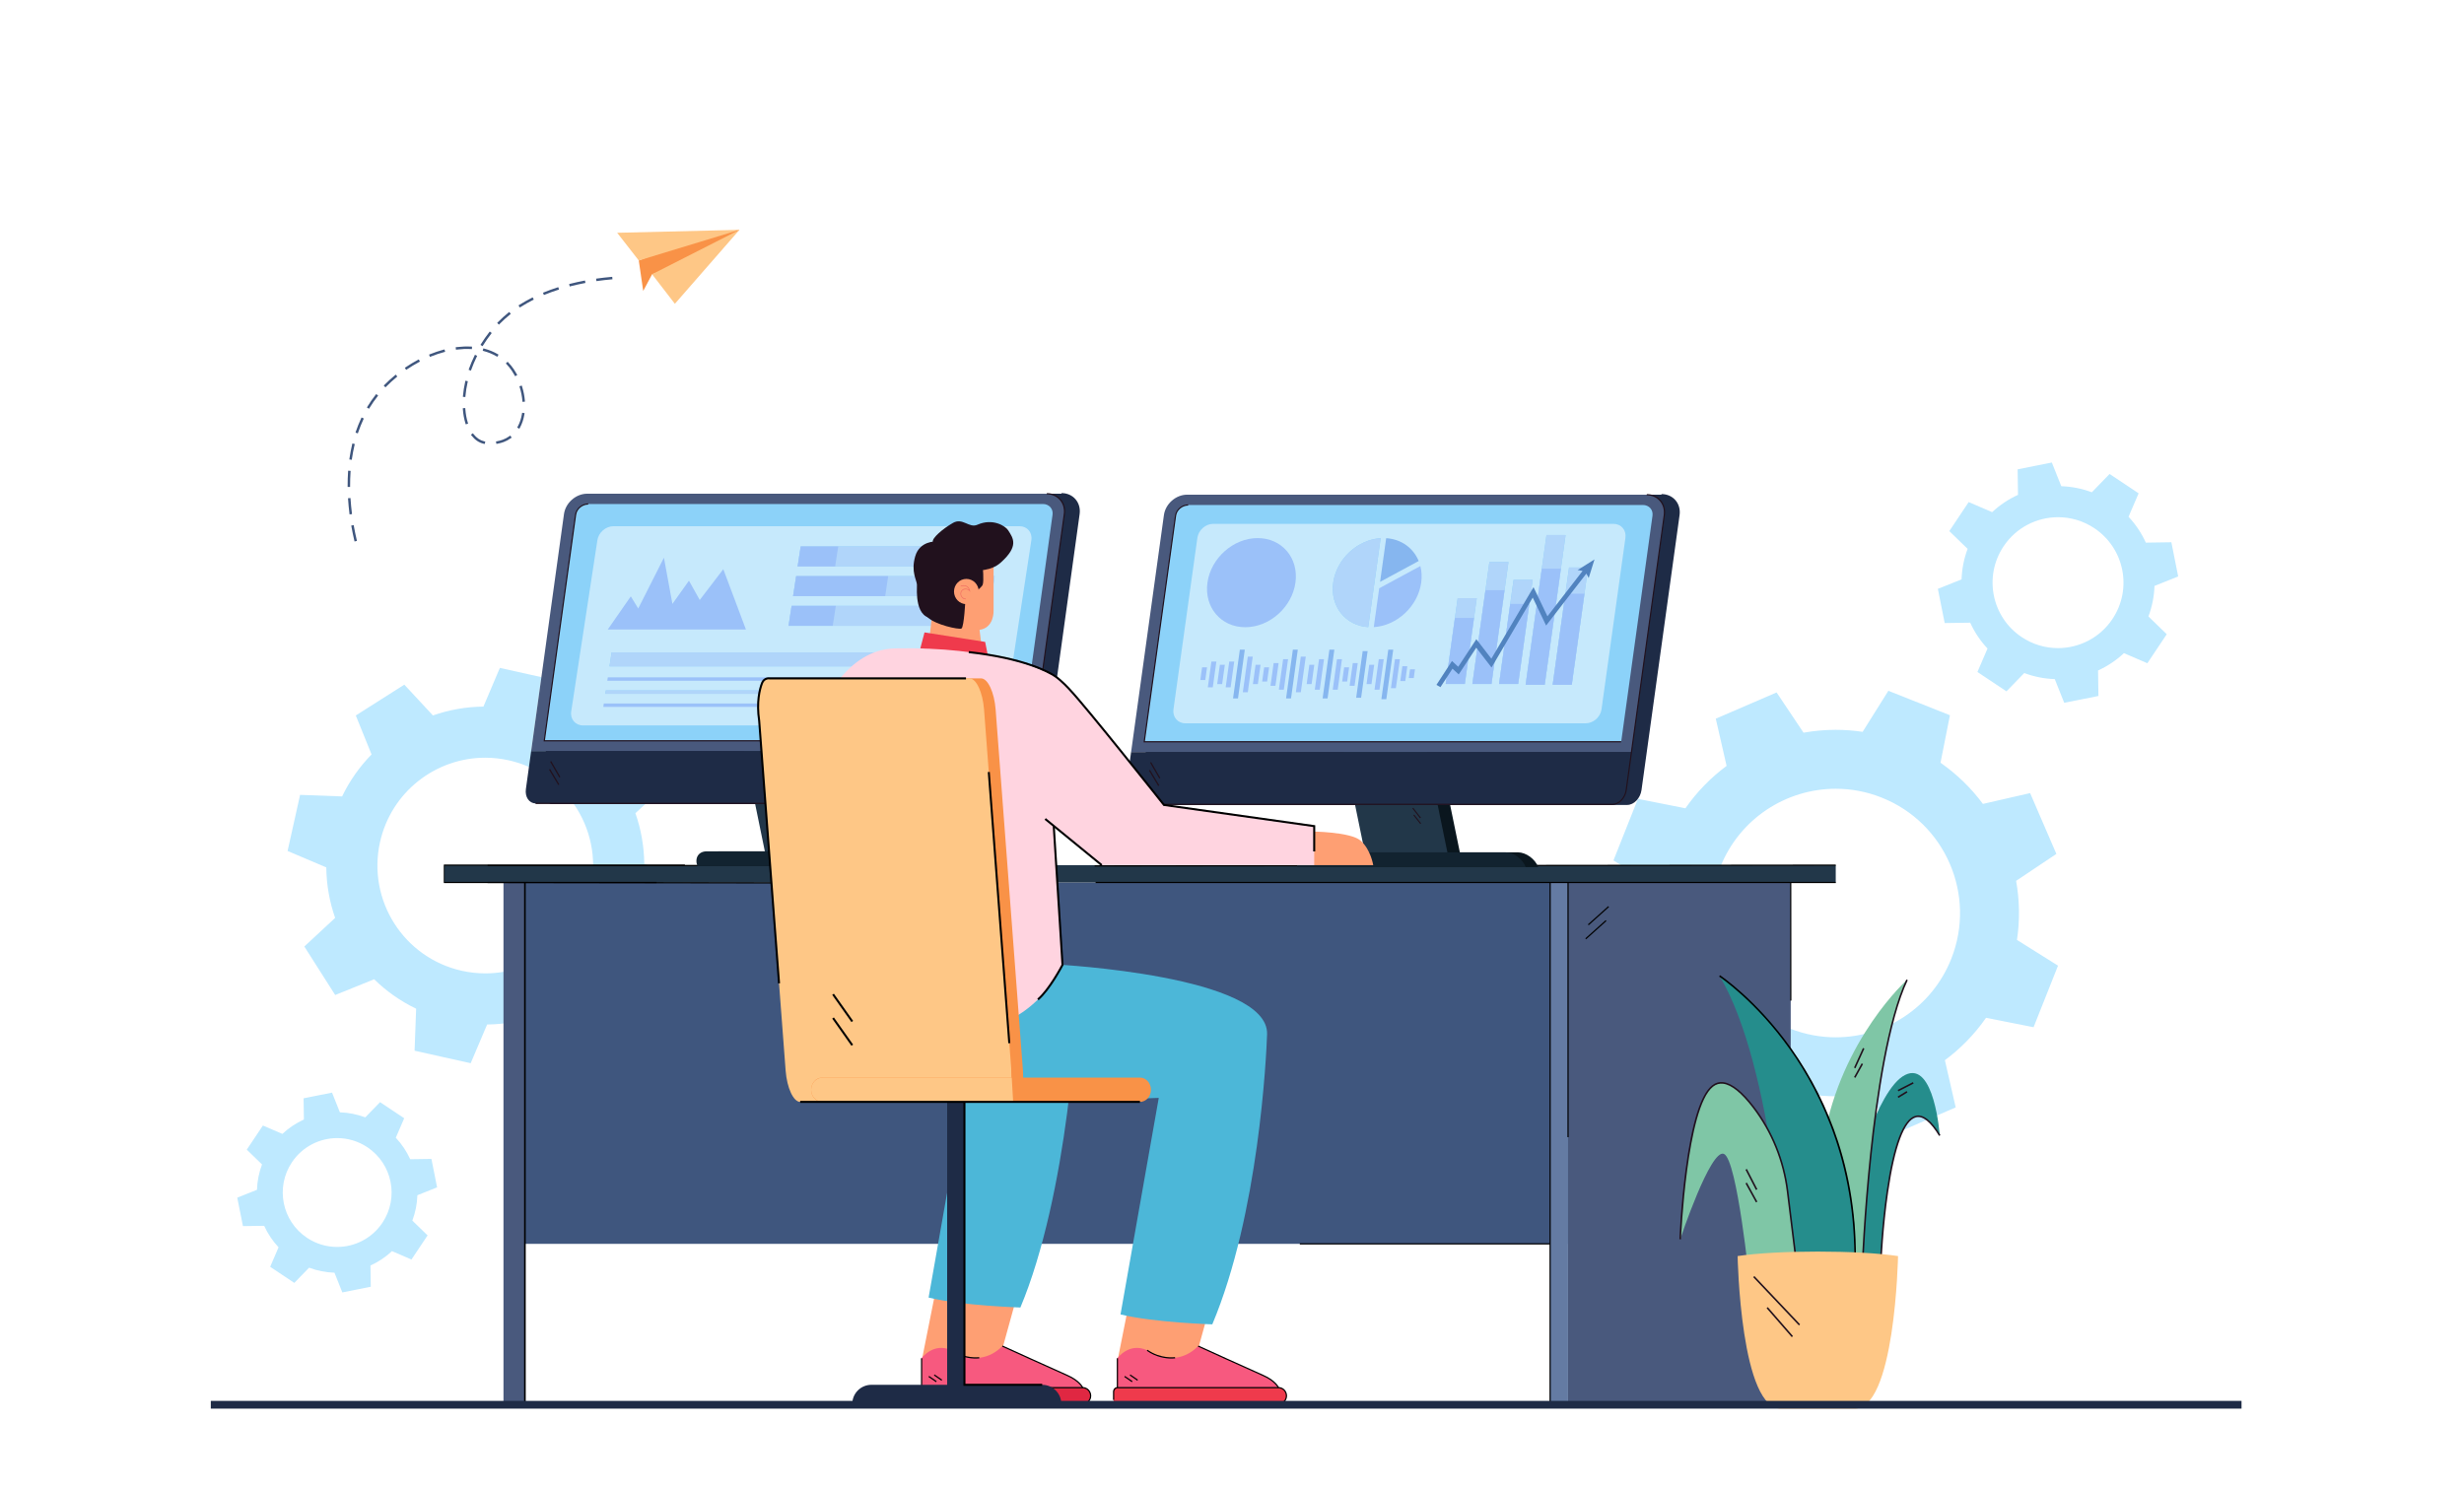 <?xml version="1.0" encoding="UTF-8" standalone="no"?>
<!-- Created with Inkscape (http://www.inkscape.org/) -->

<svg
   version="1.1"
   id="svg2"
   width="4412.227"
   height="2666.667"
   viewBox="0 0 4412.227 2666.667"
   sodipodi:docname="Flat vector illustration of stock trader working on computer.eps"
   xmlns:inkscape="http://www.inkscape.org/namespaces/inkscape"
   xmlns:sodipodi="http://sodipodi.sourceforge.net/DTD/sodipodi-0.dtd"
   xmlns="http://www.w3.org/2000/svg"
   xmlns:svg="http://www.w3.org/2000/svg">
  <defs
     id="defs6" />
  <sodipodi:namedview
     id="namedview4"
     bordercolor="#000000"
     borderopacity="0.25"
     inkscape:showpageshadow="2"
     inkscape:pageopacity="0.0"
     inkscape:pagecheckerboard="0"
     inkscape:deskcolor="#d1d1d1" />
  <g
     id="g8"
     inkscape:groupmode="layer"
     inkscape:label="ink_ext_XXXXXX"
     transform="matrix(1.333,0,0,-1.333,0,2666.667)">
    <g
       id="g10"
       transform="scale(0.1)">
      <path
         d="M 0,0 H 33091.7 V 20000 H 0 Z"
         style="fill:transparent;fill-opacity:1;fill-rule:nonzero;stroke:none"
         id="path12" />
      <path
         d="m 23953.3,4751.7 -413.5,164.2 -413.6,164.3 126.7,638.3 c -222,154.5 -413.4,341.9 -569.7,553.1 l -634.3,-145.4 -176.3,408.5 -176.3,408.6 540.9,361.8 c -46.4,258.6 -51.5,526.4 -11.6,793.8 l -551.3,345.8 164.2,413.5 164.2,413.6 638.4,-126.6 c 154.4,221.9 341.8,413.3 553,569.6 l -145.4,634.3 408.6,176.3 408.5,176.3 361.8,-540.9 c 141.8,25.5 286.3,38.5 432,38.5 120.1,0 241,-8.9 361.8,-26.9 l 345.8,551.4 413.6,-164.2 413.5,-164.3 -126.6,-638.4 c 221.9,-154.4 413.3,-341.8 569.6,-553 l 634.3,145.4 176.3,-408.6 176.3,-408.5 -540.9,-361.8 c 46.4,-258.6 51.5,-526.4 11.6,-793.8 l 551.4,-345.8 -164.2,-413.5 -164.2,-413.6 -638.4,126.6 c -154.5,-221.9 -341.9,-413.3 -553,-569.6 l 145.3,-634.3 -408.5,-176.3 -408.6,-176.3 -361.8,540.9 c -141.7,-25.5 -286.3,-38.5 -432,-38.5 -120.1,0 -241,8.9 -361.8,26.9 l -345.8,-551.4 m 707.5,4655.8 c -664.1,0 -1292,-399 -1552,-1053.7 -340.2,-856.8 78.6,-1827.3 935.4,-2167.5 202.1,-80.3 410.6,-118.3 615.6,-118.3 664,0 1291.9,399 1551.9,1053.7 340.3,856.8 -78.5,1827.3 -935.4,2167.5 -202.1,80.3 -410.5,118.3 -615.5,118.3"
         style="fill:#bee9ff;fill-opacity:1;fill-rule:nonzero;stroke:none"
         id="path16" />
      <path
         d="m 27729.5,10562.5 -126.9,318.4 c -138.3,4.5 -276.9,31.4 -410.2,81.4 l -238.8,-246 -195,130.1 -195,130.1 135.5,314.9 c -97.3,104 -175.3,221.6 -232.6,347.5 l -342.7,-5 -45.9,229.8 -45.9,229.9 318.5,126.8 c 4.5,138.4 31.3,276.9 81.3,410.3 l -246,238.7 130.1,195 130.1,195 314.9,-135.5 c 104,97.3 221.6,175.3 347.6,232.6 l -5.1,342.7 229.9,45.9 229.8,45.9 126.9,-318.4 c 138.3,-4.6 276.8,-31.4 410.2,-81.4 l 238.8,246 195,-130.1 194.9,-130.1 -135.5,-314.9 c 97.4,-104 175.4,-221.6 232.6,-347.6 l 342.8,5.1 45.9,-229.8 45.8,-229.9 -318.4,-126.9 c -4.5,-138.3 -31.4,-276.8 -81.4,-410.2 l 246,-238.8 -130.1,-194.9 -130.1,-195 -314.9,135.5 c -103.9,-97.4 -221.5,-175.3 -347.5,-232.6 l 5.1,-342.8 -229.9,-45.8 -229.8,-45.9 m -82.4,2493.6 c -284,0 -562.8,-137.3 -732.3,-391.3 -269.5,-404 -160.5,-950 243.4,-1219.5 150,-100.1 319.6,-148 487.3,-148 284,0 562.8,137.4 732.2,391.4 269.6,404 160.6,949.9 -243.4,1219.5 -149.9,100.1 -319.5,147.9 -487.2,147.9"
         style="fill:#bee9ff;fill-opacity:1;fill-rule:nonzero;stroke:none"
         id="path18" />
      <path
         d="m 4598.65,2640.6 -105.5,264.8 c -115.01,3.7 -230.18,26 -341.08,67.6 l -198.55,-204.5 -162.12,108.1 -162.11,108.2 112.64,261.9 c -80.94,86.4 -145.77,184.2 -193.4,288.9 l -284.98,-4.2 -38.14,191.1 -38.15,191.2 264.78,105.5 c 3.76,115 26.09,230.1 67.64,341 l -204.53,198.6 108.17,162.1 108.16,162.1 261.87,-112.6 c 86.45,80.9 184.22,145.7 288.98,193.4 l -4.23,285 191.12,38.1 191.11,38.1 105.5,-264.7 c 115.01,-3.8 230.18,-26.1 341.08,-67.7 l 198.56,204.5 162.1,-108.1 162.12,-108.2 -112.64,-261.8 c 80.94,-86.5 145.77,-184.3 193.4,-289 l 284.99,4.2 38.14,-191.1 38.14,-191.1 -264.77,-105.5 c -3.77,-115 -26.1,-230.2 -67.66,-341.1 l 204.54,-198.6 -108.17,-162.1 -108.17,-162.1 -261.85,112.7 c -86.45,-81 -184.23,-145.8 -288.98,-193.4 l 4.22,-285 -191.11,-38.2 -191.12,-38.1 M 4530.17,4714 c -236.16,0 -467.95,-114.2 -608.86,-325.4 -224.12,-335.9 -133.52,-789.9 202.37,-1014 124.71,-83.2 265.69,-123 405.14,-123 236.16,0 467.95,114.2 608.85,325.4 224.12,335.9 133.52,789.9 -202.37,1014 -124.71,83.2 -265.68,123 -405.13,123"
         style="fill:#bee9ff;fill-opacity:1;fill-rule:nonzero;stroke:none"
         id="path20" />
      <path
         d="m 6323.05,5720.2 -376.9,83.9 -376.89,84 20.87,564.4 c -211.38,101.8 -401.08,236.1 -563.99,395.6 l -523.56,-211.6 -207.15,325.9 -207.16,325.8 413.79,384.3 c -75.28,215.2 -116.38,444 -118.91,678.6 l -519.91,220.6 83.94,376.9 83.93,376.9 564.39,-20.9 c 101.85,211.4 236.16,401.1 395.65,564 l -211.61,523.6 325.85,207.1 325.86,207.2 384.27,-413.8 c 215.21,75.3 443.97,116.4 678.6,118.9 l 220.61,519.9 376.89,-83.9 181.16,-40.4 -137.53,-993.5 h 197.23 L 7289.47,9603 c -136.4,85.6 -289.49,149.8 -455.69,186.8 -106.05,23.6 -211.94,35 -316.25,35 -663.79,0 -1262.3,-459.2 -1412.59,-1134 -173.91,-780.9 318.14,-1555 1099.05,-1728.9 106.05,-23.6 211.94,-34.9 316.25,-34.9 663.78,0 1262.3,459.1 1412.6,1134 91.67,411.6 -1.7,821.3 -224.86,1142.2 h 961.24 l -133.51,-124 c 75.28,-215.2 116.39,-444 118.92,-678.6 l 519.91,-220.6 -83.94,-376.9 -83.93,-376.9 -564.4,20.9 c -101.85,-211.4 -236.15,-401.1 -395.65,-564 l 211.61,-523.6 -325.85,-207.1 -325.86,-207.1 -384.27,413.7 c -215.21,-75.2 -443.97,-116.4 -678.59,-118.9 l -220.61,-519.9"
         style="fill:#bee9ff;fill-opacity:1;fill-rule:nonzero;stroke:none"
         id="path22" />
      <path
         d="M 6907.43,3293.1 H 22936.6 V 8148.4 H 6907.43 V 3293.1"
         style="fill:#3f567e;fill-opacity:1;fill-rule:nonzero;stroke:none"
         id="path24" />
      <path
         d="M 5967.69,8148.4 H 24660.3 v 232.8 H 5967.69 v -232.8"
         style="fill:#223749;fill-opacity:1;fill-rule:nonzero;stroke:none"
         id="path26" />
      <path
         d="m 21064.3,1142.4 h 2991.1 v 7006 h -2991.1 v -7006"
         style="fill:#49597d;fill-opacity:1;fill-rule:nonzero;stroke:none"
         id="path28" />
      <path
         d="m 21064.3,1142.4 h -240.6 v 7006 h 240.6 v -7006"
         style="fill:#647ba3;fill-opacity:1;fill-rule:nonzero;stroke:none"
         id="path30" />
      <path
         d="m 7051.38,1142.3 h -287.91 v 7006.1 h 287.91 V 1142.3"
         style="fill:#49597d;fill-opacity:1;fill-rule:nonzero;stroke:none"
         id="path32" />
      <path
         d="m 14704.6,8362.4 9955.7,10.7 v 16.2 l -9955.7,-10.6 v -16.3"
         style="fill:#000000;fill-opacity:1;fill-rule:nonzero;stroke:none"
         id="path34" />
      <path
         d="M 6549.74,8367.7 H 12571.1 V 8384 H 6549.74 v -16.3"
         style="fill:#000000;fill-opacity:1;fill-rule:nonzero;stroke:none"
         id="path36" />
      <path
         d="m 14717.9,8140.2 h 9942.4 v 16.3 h -9942.4 v -16.3"
         style="fill:#000000;fill-opacity:1;fill-rule:nonzero;stroke:none"
         id="path38" />
      <path
         d="m 12582.5,8131.5 v 16.2 l -6032.75,8.8 -0.03,-16.3 6032.78,-8.7"
         style="fill:#000000;fill-opacity:1;fill-rule:nonzero;stroke:none"
         id="path40" />
      <path
         d="m 5962.31,8140.2 h 2857.78 v 16.3 H 5973.07 v 216.6 h 3227.41 v 16.2 H 5962.31 v -249.1"
         style="fill:#000000;fill-opacity:1;fill-rule:nonzero;stroke:none"
         id="path42" />
      <path
         d="m 24048.4,6561 h 16.3 c 0,0 -1.2,1560.5 -1.2,1587.4 h -16.2 c 0,-26.9 1.1,-1587.4 1.1,-1587.4"
         style="fill:#000000;fill-opacity:1;fill-rule:nonzero;stroke:none"
         id="path44" />
      <path
         d="m 20815.5,1142.4 h 16.3 v 7006 h -16.3 v -7006"
         style="fill:#000000;fill-opacity:1;fill-rule:nonzero;stroke:none"
         id="path46" />
      <path
         d="m 21056.2,4726.1 h 16.2 v 3422.3 h -16.2 V 4726.1"
         style="fill:#000000;fill-opacity:1;fill-rule:nonzero;stroke:none"
         id="path48" />
      <path
         d="m 21341.6,7573.6 273.3,244.8 -10.8,12.1 -273.4,-244.8 10.9,-12.1"
         style="fill:#000000;fill-opacity:1;fill-rule:nonzero;stroke:none"
         id="path50" />
      <path
         d="m 21306.9,7385.3 273.4,244.9 -10.9,12.1 -273.3,-244.9 10.8,-12.1"
         style="fill:#000000;fill-opacity:1;fill-rule:nonzero;stroke:none"
         id="path52" />
      <path
         d="m 17460.9,3285 h 3362.8 v 16.2 H 17460.9 V 3285"
         style="fill:#000000;fill-opacity:1;fill-rule:nonzero;stroke:none"
         id="path54" />
      <path
         d="m 7040.4,1142.3 h 21.95 V 8148.4 H 7040.4 V 1142.3"
         style="fill:#000000;fill-opacity:1;fill-rule:nonzero;stroke:none"
         id="path56" />
      <path
         d="m 9660.38,8566.7 h 781.52 l -449.63,2191.8 h 1109.53 l 449.6,-2191.8 h 779 c 109.9,0 232.5,-89.1 273.8,-199 H 9536.32 c -41.34,109.9 14.2,199 124.06,199"
         style="fill:#0a161e;fill-opacity:1;fill-rule:nonzero;stroke:none"
         id="path58" />
      <path
         d="m 7261.84,9403.4 70.64,510.3 440.8,3184.2 c 20.94,151.3 160.57,273.9 311.86,273.9 H 14259 l 1.2,8.1 c 155.4,0 264.4,-126.5 242.9,-282 l -511.4,-3694.5 c -15.3,-110.4 -101.6,-200.2 -192.5,-200.2 H 7390.82 l 1.12,8 c -86.55,0 -144.79,86.1 -130.1,192.2"
         style="fill:#1e2b46;fill-opacity:1;fill-rule:nonzero;stroke:none"
         id="path60" />
      <path
         d="m 10301.8,8434.1 h 1109.5 l -476.9,2324.4 H 9824.91 l 476.89,-2324.4"
         style="fill:#223749;fill-opacity:1;fill-rule:nonzero;stroke:none"
         id="path62" />
      <path
         d="m 7135.25,9913.7 440.79,3184.2 c 20.95,151.3 160.58,273.9 311.87,273.9 h 6173.89 c 151.3,0 257,-122.6 236,-273.9 L 13857,9913.7 H 7135.25"
         style="fill:#49597d;fill-opacity:1;fill-rule:nonzero;stroke:none"
         id="path64" />
      <path
         d="m 13857,9913.7 -70.6,-510.3 c -14.7,-106.1 -96.7,-192.2 -183.3,-192.2 H 7194.71 c -86.54,0 -144.79,86.1 -130.1,192.2 l 70.64,510.3 H 13857"
         style="fill:#1e2b46;fill-opacity:1;fill-rule:nonzero;stroke:none"
         id="path66" />
      <path
         d="m 7311.73,10051.9 420.49,3037.5 c 11.02,79.6 86.82,144.2 169.31,144.2 h 6108.37 c 82.5,0 140.4,-64.6 129.4,-144.2 l -420.5,-3037.5 H 7311.73"
         style="fill:#8cd2f9;fill-opacity:1;fill-rule:nonzero;stroke:none"
         id="path68" />
      <path
         d="m 9368.96,8367.7 c -41.34,109.9 14.21,199 124.07,199 h 2670.07 c 109.8,0 232.4,-89.1 273.7,-199 v 0 H 9368.96"
         style="fill:#122330;fill-opacity:1;fill-rule:nonzero;stroke:none"
         id="path70" />
      <path
         d="M 7193.59,9203.2 H 13602 c 90.8,0 177.2,89.8 192.4,200.2 l 511.5,3694.5 c 21.5,155.5 -87.5,282 -243,282 l -2.2,-16.1 c 146.6,0 249.4,-119.3 229.1,-265.9 l -511.4,-3694.5 c -14.1,-101.5 -92.2,-184.1 -174.2,-184.1 H 7195.82 l -2.23,-16.1"
         style="fill:#21111d;fill-opacity:1;fill-rule:nonzero;stroke:none"
         id="path72" />
      <path
         d="m 7513.54,9557.8 14.35,9.3 -123.53,213 -14.34,-9.3 123.52,-213"
         style="fill:#21111d;fill-opacity:1;fill-rule:nonzero;stroke:none"
         id="path74" />
      <path
         d="m 7499.66,9457 14.24,9.5 -124.33,207.2 -14.24,-9.5 124.33,-207.2"
         style="fill:#21111d;fill-opacity:1;fill-rule:nonzero;stroke:none"
         id="path76" />
      <path
         d="m 11016.4,9024.3 12.3,7.9 -103.4,133.2 -12.3,-7.9 103.4,-133.2"
         style="fill:#21111d;fill-opacity:1;fill-rule:nonzero;stroke:none"
         id="path78" />
      <path
         d="m 11019.4,8947.7 12.2,8.1 -92.9,117.3 -12.2,-8.1 92.9,-117.3"
         style="fill:#21111d;fill-opacity:1;fill-rule:nonzero;stroke:none"
         id="path80" />
      <path
         d="m 7302.6,10043.9 h 6415.1 l 2.3,16.1 H 7320.88 l 419.37,3029.4 c 10.39,75 82.24,136.1 160.17,136.1 l 2.22,16.1 c -86.79,0 -166.84,-68.3 -178.45,-152.2 L 7302.6,10043.9"
         style="fill:#21111d;fill-opacity:1;fill-rule:nonzero;stroke:none"
         id="path82" />
      <path
         d="M 13286.4,10258.3 H 7832.76 c -103.9,0 -175.26,84.1 -159.41,187.8 l 351.64,2301.2 c 15.85,103.7 112.92,187.8 216.81,187.8 h 5453.6 c 103.9,0 175.3,-84.1 159.4,-187.8 l -351.6,-2301.2 c -15.8,-103.7 -112.9,-187.8 -216.8,-187.8 m -5148.38,470.6 -7,-45.9 h 4989.68 l 7,45.9 H 8138.02 m 78.03,510.6 -28.62,-187.3 h 4989.77 l 28.6,187.3 H 8216.05 m 2418.05,625.8 -41,-268.6 h 2667.3 l 41,268.6 h -2667.3 m 61,398.8 -41.1,-268.6 h 2667.3 l 41,268.6 h -2667.2 m 60.9,398.8 -41.1,-268.7 h 2667.3 l 41.1,268.7 H 10756"
         style="fill:#c6e9fc;fill-opacity:1;fill-rule:nonzero;stroke:none"
         id="path84" />
      <path
         d="m 13382.2,12394.2 h -2667.3 l 41.1,268.7 h 2667.3 l -41.1,-268.7"
         style="fill:#b0d5fa;fill-opacity:1;fill-rule:nonzero;stroke:none"
         id="path86" />
      <path
         d="M 13321.3,11995.5 H 10654 l 41.1,268.6 h 2667.2 l -41,-268.6"
         style="fill:#b0d5fa;fill-opacity:1;fill-rule:nonzero;stroke:none"
         id="path88" />
      <path
         d="m 13260.4,11596.7 h -2667.3 l 41,268.6 h 2667.3 l -41,-268.6"
         style="fill:#b0d5fa;fill-opacity:1;fill-rule:nonzero;stroke:none"
         id="path90" />
      <path
         d="M 11260.2,12662.9 H 10756 l -41.1,-268.7 h 504.2 l 41.1,268.7"
         style="fill:#9bc1f9;fill-opacity:1;fill-rule:nonzero;stroke:none"
         id="path92" />
      <path
         d="m 11931.8,12264.1 h -1236.7 l -41.1,-268.6 h 1236.7 l 41.1,268.6"
         style="fill:#9bc1f9;fill-opacity:1;fill-rule:nonzero;stroke:none"
         id="path94" />
      <path
         d="m 11227.8,11865.3 h -593.7 l -41,-268.6 h 593.7 l 41,268.6"
         style="fill:#9bc1f9;fill-opacity:1;fill-rule:nonzero;stroke:none"
         id="path96" />
      <path
         d="m 8164.31,11547.2 h 1856.29 l -304.25,810.4 -316.47,-413.8 -144.76,259.2 -222.16,-311.4 -114.08,620.6 -345.26,-682.9 -99.82,163.2 -309.49,-445.3"
         style="fill:#9bc1f9;fill-opacity:1;fill-rule:nonzero;stroke:none"
         id="path98" />
      <path
         d="M 13177.2,11052.2 H 8187.43 l 28.62,187.3 h 4989.75 l -28.6,-187.3"
         style="fill:#b0d5fa;fill-opacity:1;fill-rule:nonzero;stroke:none"
         id="path100" />
      <path
         d="M 13147.6,10858.8 H 8157.87 l 7.01,45.8 h 4989.72 l -7,-45.8"
         style="fill:#9bc1f9;fill-opacity:1;fill-rule:nonzero;stroke:none"
         id="path102" />
      <path
         d="M 13120.7,10683 H 8131.02 l 7,45.9 h 4989.68 l -7,-45.9"
         style="fill:#b0d5fa;fill-opacity:1;fill-rule:nonzero;stroke:none"
         id="path104" />
      <path
         d="M 13093.9,10507.3 H 8104.16 l 7.01,45.8 h 4989.73 l -7,-45.8"
         style="fill:#9bc1f9;fill-opacity:1;fill-rule:nonzero;stroke:none"
         id="path106" />
      <path
         d="m 17719.7,8553.5 h 781.6 l -449.7,2191.9 h 1109.5 l 449.7,-2191.9 h 779 c 109.8,0 232.4,-89.1 273.8,-198.9 h -3067.9 c -41.4,109.8 14.2,198.9 124,198.9"
         style="fill:#0a161e;fill-opacity:1;fill-rule:nonzero;stroke:none"
         id="path108" />
      <path
         d="m 15321.2,9390.3 70.6,510.2 440.8,3184.2 c 21,151.3 160.6,274 311.9,274 h 6173.9 l 1.1,8 c 155.5,0 264.5,-126.5 243,-282 L 22051,9390.2 c -15.3,-110.3 -101.6,-200.2 -192.4,-200.2 h -6408.4 l 1.1,8.1 c -86.5,0 -144.8,86 -130.1,192.2"
         style="fill:#1e2b46;fill-opacity:1;fill-rule:nonzero;stroke:none"
         id="path110" />
      <path
         d="m 18361.1,8420.9 h 1109.5 l -476.8,2324.5 h -1109.5 l 476.8,-2324.5"
         style="fill:#223749;fill-opacity:1;fill-rule:nonzero;stroke:none"
         id="path112" />
      <path
         d="m 15194.6,9900.5 440.8,3184.2 c 20.9,151.3 160.6,274 311.9,274 h 6173.9 c 151.3,0 256.9,-122.7 236,-274 l -440.8,-3184.2 h -6721.8"
         style="fill:#49597d;fill-opacity:1;fill-rule:nonzero;stroke:none"
         id="path114" />
      <path
         d="m 21916.4,9900.5 -70.6,-510.3 c -14.7,-106.1 -96.8,-192.1 -183.3,-192.1 h -6408.4 c -86.6,0 -144.8,86 -130.1,192.1 l 70.6,510.3 h 6721.8"
         style="fill:#1e2b46;fill-opacity:1;fill-rule:nonzero;stroke:none"
         id="path116" />
      <path
         d="m 15371.1,10038.8 420.5,3037.4 c 11,79.6 86.8,144.2 169.3,144.2 h 6108.4 c 82.5,0 140.4,-64.6 129.4,-144.2 l -420.5,-3037.4 h -6407.1"
         style="fill:#8cd2f9;fill-opacity:1;fill-rule:nonzero;stroke:none"
         id="path118" />
      <path
         d="m 17428.3,8354.6 c -41.3,109.8 14.2,198.9 124.1,198.9 h 2670 c 109.9,0 232.5,-89.1 273.8,-198.9 v 0 h -3067.9"
         style="fill:#122330;fill-opacity:1;fill-rule:nonzero;stroke:none"
         id="path120" />
      <path
         d="m 15253,9190 h 6408.4 c 90.8,0 177.1,89.9 192.4,200.2 l 511.4,3694.5 c 21.6,155.5 -87.4,282 -242.9,282 l -2.2,-16.1 c 146.6,0 249.4,-119.2 229.1,-265.9 l -511.5,-3694.5 c -14,-101.5 -92.1,-184.1 -174.1,-184.1 h -6408.4 l -2.2,-16.1"
         style="fill:#21111d;fill-opacity:1;fill-rule:nonzero;stroke:none"
         id="path122" />
      <path
         d="m 15572.9,9544.6 14.4,9.4 -123.6,213 -14.3,-9.4 123.5,-213"
         style="fill:#21111d;fill-opacity:1;fill-rule:nonzero;stroke:none"
         id="path124" />
      <path
         d="m 15559,9443.8 14.3,9.6 -124.4,207.2 -14.2,-9.6 124.3,-207.2"
         style="fill:#21111d;fill-opacity:1;fill-rule:nonzero;stroke:none"
         id="path126" />
      <path
         d="m 19075.8,9011.1 12.3,8 -103.4,133.2 -12.3,-8 103.4,-133.2"
         style="fill:#21111d;fill-opacity:1;fill-rule:nonzero;stroke:none"
         id="path128" />
      <path
         d="m 19078.7,8934.5 12.2,8.1 -92.9,117.3 -12.1,-8.1 92.8,-117.3"
         style="fill:#21111d;fill-opacity:1;fill-rule:nonzero;stroke:none"
         id="path130" />
      <path
         d="m 15362,10030.8 h 6415.1 l 2.2,16 h -6399.1 l 419.4,3029.4 c 10.4,75.1 82.3,136.2 160.2,136.2 l 2.2,16 c -86.8,0 -166.8,-68.2 -178.5,-152.2 L 15362,10030.8"
         style="fill:#21111d;fill-opacity:1;fill-rule:nonzero;stroke:none"
         id="path132" />
      <path
         d="M 21302.1,10287.1 H 15923 c -102.5,0 -173.8,84.2 -159.3,188.1 l 321.1,2303.3 c 14.5,103.8 109.3,188 211.8,188 h 5379.1 c 102.5,0 173.8,-84.2 159.3,-188 l -321.1,-2303.3 c -14.5,-103.9 -109.3,-188.1 -211.8,-188.1 m -224.6,2093.5 -219.8,-1576 h 256.6 l 219.7,1576 h -256.5 m -302.7,435.9 -280.5,-2011.9 h 256.5 l 280.5,2011.9 h -256.5 m -442.3,-602.3 -195,-1398.3 h 256.6 l 194.9,1398.3 h -256.5 m -324.9,239.7 -228.4,-1638 h 256.6 l 228.4,1638 h -256.6 m -426,-485.6 -160.7,-1152.4 h 256.6 l 160.6,1152.4 h -256.5 m -1034.5,805.9 c -311.8,-19.4 -593,-279.4 -637.3,-597.5 -44.4,-318.1 164.3,-578.1 470.7,-597.4 l 166.6,1194.9"
         style="fill:#c6e9fc;fill-opacity:1;fill-rule:nonzero;stroke:none"
         id="path134" />
      <path
         d="m 20750.8,10804.6 h -256.5 l 280.5,2011.9 h 256.5 l -280.5,-2011.9"
         style="fill:#b0d5fa;fill-opacity:1;fill-rule:nonzero;stroke:none"
         id="path136" />
      <path
         d="m 20394.1,10815.9 h -256.6 l 195,1398.3 h 256.5 l -194.9,-1398.3"
         style="fill:#b0d5fa;fill-opacity:1;fill-rule:nonzero;stroke:none"
         id="path138" />
      <path
         d="m 21114.3,10804.6 h -256.6 l 219.8,1576 h 256.5 l -219.7,-1576"
         style="fill:#b0d5fa;fill-opacity:1;fill-rule:nonzero;stroke:none"
         id="path140" />
      <path
         d="m 20035.8,10815.9 h -256.6 l 228.4,1638 h 256.6 l -228.4,-1638"
         style="fill:#b0d5fa;fill-opacity:1;fill-rule:nonzero;stroke:none"
         id="path142" />
      <path
         d="m 19677.5,10815.9 h -256.6 l 160.7,1152.4 h 256.5 l -160.6,-1152.4"
         style="fill:#b0d5fa;fill-opacity:1;fill-rule:nonzero;stroke:none"
         id="path144" />
      <path
         d="m 20750.8,10804.6 h -256.5 l 217.4,1559.5 h 256.6 l -217.5,-1559.5"
         style="fill:#9bc1f9;fill-opacity:1;fill-rule:nonzero;stroke:none"
         id="path146" />
      <path
         d="m 20394.1,10815.9 h -256.6 l 150,1076 h 256.6 l -150,-1076"
         style="fill:#9bc1f9;fill-opacity:1;fill-rule:nonzero;stroke:none"
         id="path148" />
      <path
         d="m 21114.3,10804.6 h -256.6 l 170.7,1224.1 h 256.6 l -170.7,-1224.1"
         style="fill:#9bc1f9;fill-opacity:1;fill-rule:nonzero;stroke:none"
         id="path150" />
      <path
         d="m 20035.8,10815.9 h -256.6 l 175.8,1260.5 h 256.5 l -175.7,-1260.5"
         style="fill:#9bc1f9;fill-opacity:1;fill-rule:nonzero;stroke:none"
         id="path152" />
      <path
         d="m 19677.5,10815.9 h -256.6 l 123.6,886.8 h 256.6 l -123.6,-886.8"
         style="fill:#9bc1f9;fill-opacity:1;fill-rule:nonzero;stroke:none"
         id="path154" />
      <path
         d="m 21419.5,12488.9 -226.4,-142.9 66.4,-11.9 -471.9,-609.5 -187.5,391.8 -566,-961.1 -201.7,261.8 -243.7,-370.7 -83.8,77.7 -208.8,-320.8 54,-30.6 161.7,248.4 83.5,-77.5 236,359 205,-266.1 553.4,939.8 179.8,-375.8 540.6,698.2 31.6,-59.4 77.8,249.6"
         style="fill:#5183bf;fill-opacity:1;fill-rule:nonzero;stroke:none"
         id="path156" />
      <path
         d="m 16291.8,10770.3 h -66.6 l 48.3,346.5 h 66.6 l -48.3,-346.5"
         style="fill:#9bc1f9;fill-opacity:1;fill-rule:nonzero;stroke:none"
         id="path158" />
      <path
         d="m 16417.7,10813.6 h -66.6 l 36.3,259.9 h 66.5 l -36.2,-259.9"
         style="fill:#9bc1f9;fill-opacity:1;fill-rule:nonzero;stroke:none"
         id="path160" />
      <path
         d="m 16531.5,10770.3 h -66.6 l 48.4,346.5 h 66.5 l -48.3,-346.5"
         style="fill:#9bc1f9;fill-opacity:1;fill-rule:nonzero;stroke:none"
         id="path162" />
      <path
         d="m 16630.6,10621.3 h -66.6 l 91.4,655.1 h 66.5 l -91.3,-655.1"
         style="fill:#86b6ef;fill-opacity:1;fill-rule:nonzero;stroke:none"
         id="path164" />
      <path
         d="m 16762,10704.2 h -66.6 l 66.8,478.7 h 66.5 l -66.7,-478.7"
         style="fill:#9bc1f9;fill-opacity:1;fill-rule:nonzero;stroke:none"
         id="path166" />
      <path
         d="m 17833.7,10621.3 h -66.5 l 91.3,655.1 h 66.5 l -91.3,-655.1"
         style="fill:#86b6ef;fill-opacity:1;fill-rule:nonzero;stroke:none"
         id="path168" />
      <path
         d="m 17969.9,10738.4 h -66.6 l 57.3,410.3 h 66.5 l -57.2,-410.3"
         style="fill:#9bc1f9;fill-opacity:1;fill-rule:nonzero;stroke:none"
         id="path170" />
      <path
         d="m 18096.7,10847.8 h -66.6 l 26.7,191.5 h 66.6 l -26.7,-191.5"
         style="fill:#9bc1f9;fill-opacity:1;fill-rule:nonzero;stroke:none"
         id="path172" />
      <path
         d="m 18196.7,10790.8 h -66.6 l 42.6,305.5 h 66.6 l -42.6,-305.5"
         style="fill:#9bc1f9;fill-opacity:1;fill-rule:nonzero;stroke:none"
         id="path174" />
      <path
         d="m 18284.5,10629.8 h -66.5 l 87.5,627.5 h 66.5 l -87.5,-627.5"
         style="fill:#86b6ef;fill-opacity:1;fill-rule:nonzero;stroke:none"
         id="path176" />
      <path
         d="m 18423.9,10813.6 h -66.6 l 36.3,259.9 h 66.5 l -36.2,-259.9"
         style="fill:#9bc1f9;fill-opacity:1;fill-rule:nonzero;stroke:none"
         id="path178" />
      <path
         d="m 18531.2,10738.4 h -66.5 l 57.2,410.3 h 66.5 l -57.2,-410.3"
         style="fill:#9bc1f9;fill-opacity:1;fill-rule:nonzero;stroke:none"
         id="path180" />
      <path
         d="m 18623.1,10610.7 h -66.6 l 92.8,665.7 h 66.6 l -92.8,-665.7"
         style="fill:#86b6ef;fill-opacity:1;fill-rule:nonzero;stroke:none"
         id="path182" />
      <path
         d="m 18751.5,10758.9 h -66.5 l 54.3,389.8 h 66.6 l -54.4,-389.8"
         style="fill:#9bc1f9;fill-opacity:1;fill-rule:nonzero;stroke:none"
         id="path184" />
      <path
         d="m 18877.3,10854.1 h -66.6 l 27.8,199.4 h 66.6 l -27.8,-199.4"
         style="fill:#9bc1f9;fill-opacity:1;fill-rule:nonzero;stroke:none"
         id="path186" />
      <path
         d="m 18991.7,10894.9 h -66.5 l 16.4,117.8 h 66.5 l -16.4,-117.8"
         style="fill:#9bc1f9;fill-opacity:1;fill-rule:nonzero;stroke:none"
         id="path188" />
      <path
         d="m 16190.9,10868.3 h -66.6 l 23.9,171 h 66.5 l -23.8,-171"
         style="fill:#9bc1f9;fill-opacity:1;fill-rule:nonzero;stroke:none"
         id="path190" />
      <path
         d="m 17342.9,10621.3 h -66.5 l 91.3,655.1 h 66.5 l -91.3,-655.1"
         style="fill:#86b6ef;fill-opacity:1;fill-rule:nonzero;stroke:none"
         id="path192" />
      <path
         d="m 17474.3,10704.2 h -66.5 l 66.7,478.7 h 66.6 l -66.8,-478.7"
         style="fill:#9bc1f9;fill-opacity:1;fill-rule:nonzero;stroke:none"
         id="path194" />
      <path
         d="m 16897.1,10813.6 h -66.5 l 36.2,259.9 h 66.5 l -36.2,-259.9"
         style="fill:#9bc1f9;fill-opacity:1;fill-rule:nonzero;stroke:none"
         id="path196" />
      <path
         d="m 17021.7,10847.8 h -66.5 l 26.7,191.5 h 66.5 l -26.7,-191.5"
         style="fill:#9bc1f9;fill-opacity:1;fill-rule:nonzero;stroke:none"
         id="path198" />
      <path
         d="m 17619.2,10813.6 h -66.5 l 36.2,259.9 h 66.5 l -36.2,-259.9"
         style="fill:#9bc1f9;fill-opacity:1;fill-rule:nonzero;stroke:none"
         id="path200" />
      <path
         d="m 17728.6,10738.4 h -66.6 l 57.3,410.3 h 66.5 l -57.2,-410.3"
         style="fill:#9bc1f9;fill-opacity:1;fill-rule:nonzero;stroke:none"
         id="path202" />
      <path
         d="m 17133.6,10790.8 h -66.5 l 42.6,305.5 h 66.5 l -42.6,-305.5"
         style="fill:#9bc1f9;fill-opacity:1;fill-rule:nonzero;stroke:none"
         id="path204" />
      <path
         d="m 17246.2,10738.4 h -66.5 l 57.2,410.3 h 66.5 l -57.2,-410.3"
         style="fill:#9bc1f9;fill-opacity:1;fill-rule:nonzero;stroke:none"
         id="path206" />
      <path
         d="m 17402.3,12176.7 c -46.1,-330.6 -348.1,-598.7 -674.5,-598.7 -326.4,0 -553.6,268.1 -507.5,598.7 46.1,330.7 348,598.8 674.5,598.8 326.4,0 553.6,-268.1 507.5,-598.8"
         style="fill:#9bc1f9;fill-opacity:1;fill-rule:nonzero;stroke:none"
         id="path208" />
      <path
         d="m 18380.5,11579.3 c -306.4,19.3 -515.1,279.3 -470.7,597.4 44.3,318.1 325.5,578.1 637.3,597.5 l -166.6,-1194.9"
         style="fill:#b0d5fa;fill-opacity:1;fill-rule:nonzero;stroke:none"
         id="path210" />
      <path
         d="m 18539.3,12187.3 518.6,280.4 c -71.2,173.3 -232.1,293.6 -436.8,306.5 l -81.8,-586.9"
         style="fill:#86b6ef;fill-opacity:1;fill-rule:nonzero;stroke:none"
         id="path212" />
      <path
         d="m 18527.2,12100.8 -72.7,-521.5 c 311.8,19.3 593,279.4 637.3,597.4 11,78.9 6.3,154.2 -11.5,223.2 l -553.1,-299.1"
         style="fill:#9bc1f9;fill-opacity:1;fill-rule:nonzero;stroke:none"
         id="path214" />
      <path
         d="m 13347.1,12465.7 v -668.8 c 0,0 9.4,-226.1 -188.4,-254.4 l 36.9,-301.6 c 13.8,-112.2 -53.3,-219.5 -161,-253.6 -52.6,-16.7 -115.5,-28.9 -186.8,-28.9 -226.1,0 -348.6,169.6 -367.4,254.4 -18.9,84.8 37.7,489.8 37.7,489.8 l -6.9,199.1 25.7,771.2 810.2,-207.2"
         style="fill:#fe9f73;fill-opacity:1;fill-rule:nonzero;stroke:none"
         id="path216" />
      <path
         d="m 12563.3,12635.8 157.7,-223.3 c 0,0 477.8,-185.6 722.8,34.2 244.9,219.8 169.5,325.4 97.7,435.5 -35.4,54.2 -204.3,164.6 -411.6,72.6 -113.1,-50.2 -196.8,99.7 -328.7,24.3 -131.9,-75.4 -287.5,-205.9 -270,-257.5 17.4,-51.6 32.1,-85.8 32.1,-85.8"
         style="fill:#21111d;fill-opacity:1;fill-rule:nonzero;stroke:none"
         id="path218" />
      <path
         d="m 12572.8,12730 c 0,0 -217.5,10.4 -278.2,-198.9 -60.7,-209.3 20.9,-319 23,-381.4 2.1,-62.4 -40.2,-483.2 255.2,-451.8 l 79.8,695 -102.8,276.8 23,60.3"
         style="fill:#21111d;fill-opacity:1;fill-rule:nonzero;stroke:none"
         id="path220" />
      <path
         d="m 13201.4,12400.3 c 0,0 17.9,-196.5 0,-250.1 -17.8,-53.6 -232.2,-196.5 -232.2,-196.5 0,0 -17.9,-375.2 -53.6,-393.1 -35.8,-17.8 -352.6,51.2 -453.2,150.6 -100.7,99.5 6.5,885.6 6.5,885.6 0,0 89.3,107.2 178.7,125 89.3,17.9 518.1,53.6 500.2,0 -17.8,-53.6 53.6,-321.5 53.6,-321.5"
         style="fill:#21111d;fill-opacity:1;fill-rule:nonzero;stroke:none"
         id="path222" />
      <path
         d="m 13147.8,12057.6 c 0,-93.7 -74.3,-169.6 -166,-169.6 -91.7,0 -166.1,75.9 -166.1,169.6 0,93.6 74.4,169.5 166.1,169.5 91.7,0 166,-75.9 166,-169.5"
         style="fill:#fe9f73;fill-opacity:1;fill-rule:nonzero;stroke:none"
         id="path224" />
      <path
         d="m 12969.5,11953.6 c -34.5,0 -57.5,26.5 -65.1,53 -9,31.3 1.3,61.7 26.2,77.5 36.7,23.3 70.1,8.3 87.2,-3.2 -7.2,19.3 -18.4,33.3 -33.6,41.8 -32.7,18.4 -73.3,5 -73.7,4.8 -2.4,-0.8 -5,0.6 -5.8,3 -0.8,2.5 0.5,5.2 2.9,6 1.8,0.6 44.7,14.8 81,-5.5 21,-11.8 35.2,-32.6 42.4,-61.8 l 4,-16.4 -11.7,11.9 c -1.7,1.7 -41.2,40.9 -87.9,11.4 -25.8,-16.4 -28.1,-46.3 -22.2,-66.9 6.2,-21.3 24.5,-46.1 56.3,-46.1 h 0.9 c 2.5,0 4.6,-2.1 4.6,-4.7 0.1,-2.6 -2,-4.7 -4.5,-4.7 l -1,-0.1"
         style="fill:#f07162;fill-opacity:1;fill-rule:nonzero;stroke:none"
         id="path226" />
      <path
         d="m 13269.1,11204 -35.2,176.4 -814.6,127.8 -55.8,-212.9 365.2,-91.3 h 540.4"
         style="fill:#ef3a4c;fill-opacity:1;fill-rule:nonzero;stroke:none"
         id="path228" />
      <path
         d="m 17616.3,8833.1 c 0,0 523.4,-3 660.4,-121.7 136.9,-118.7 170.4,-330.2 170.4,-330.2 h -1034.7 l 203.9,451.9"
         style="fill:#fe9f73;fill-opacity:1;fill-rule:nonzero;stroke:none"
         id="path230" />
      <path
         d="m 13387.1,1600.1 -998.9,156.3 212.8,1066.6 1085,-139.8 -298.9,-1083.1"
         style="fill:#fe9f73;fill-opacity:1;fill-rule:nonzero;stroke:none"
         id="path232" />
      <path
         d="m 12371.8,1361.8 h 940.1 l 381.1,425.9 697,-425.9 h 150.2 c 51.7,0 99.1,-35.9 108.9,-88 13.1,-70.1 -38.9,-131.4 -105,-131.4 h -2185.7 c -16,0 -29,13.3 -29,29.8 v 146 c 0,24.1 19,43.6 42.4,43.6"
         style="fill:#e02742;fill-opacity:1;fill-rule:nonzero;stroke:none"
         id="path234" />
      <path
         d="m 12380.2,1360.6 v 395.8 c 0,0 158.3,218.6 399.3,107 0,0 364.6,-265.3 686,55.8 l 798.1,-363.2 c 0,0 218.8,-75 278,-195.4 h -2161.4"
         style="fill:#f7597f;fill-opacity:1;fill-rule:nonzero;stroke:none"
         id="path236" />
      <path
         d="m 12372.2,1362.6 h 16 v 393.8 h -16 v -393.8"
         style="fill:#000000;fill-opacity:1;fill-rule:nonzero;stroke:none"
         id="path238" />
      <path
         d="m 13106.3,1752.1 c 30.5,0 48.9,2.7 49.5,2.8 l -2.4,16.2 c -1.8,-0.3 -190.2,-27.4 -369.4,99.1 l -9,-13.5 c 128.3,-90.6 261.4,-104.6 331.3,-104.6"
         style="fill:#000000;fill-opacity:1;fill-rule:nonzero;stroke:none"
         id="path240" />
      <path
         d="m 12574.4,1434.5 8.9,13.6 -101.9,70.6 -8.9,-13.7 101.9,-70.5"
         style="fill:#000000;fill-opacity:1;fill-rule:nonzero;stroke:none"
         id="path242" />
      <path
         d="m 12647.5,1454.5 8.9,13.6 -101.9,70.5 -8.9,-13.6 101.9,-70.5"
         style="fill:#000000;fill-opacity:1;fill-rule:nonzero;stroke:none"
         id="path244" />
      <path
         d="m 14618.5,1161.4 c 25.8,22.5 40.6,55.2 40.6,89.9 0,65.1 -51.6,118 -115,118 H 12383 c -34,0 -61.6,-28.4 -61.6,-63.2 v -109.5 h 16 v 109.5 c 0,25.8 20.4,46.8 45.6,46.8 h 2161.1 c 54.6,0 99,-45.6 99,-101.6 0,-29.8 -12.7,-58 -34.9,-77.4 l 10.3,-12.5"
         style="fill:#000000;fill-opacity:1;fill-rule:nonzero;stroke:none"
         id="path246" />
      <path
         d="m 14536.9,1357.6 14.5,7 c -1.8,3.9 -45.6,95.9 -209,167.4 -160.5,70.2 -866.6,391.5 -873.7,394.7 l -6.5,-15 c 7.1,-3.3 713.3,-324.6 874,-394.8 157.2,-68.8 200.3,-158.4 200.7,-159.3"
         style="fill:#000000;fill-opacity:1;fill-rule:nonzero;stroke:none"
         id="path248" />
      <path
         d="m 16017.4,1600.1 -998.9,156.3 212.9,1066.6 1084.9,-139.8 -298.9,-1083.1"
         style="fill:#fe9f73;fill-opacity:1;fill-rule:nonzero;stroke:none"
         id="path250" />
      <path
         d="m 15002.2,1361.8 h 940 l 381.1,425.9 697.1,-425.9 h 150.1 c 51.8,0 99.2,-35.9 108.9,-88 13.1,-70.1 -38.9,-131.4 -104.9,-131.4 h -2185.7 c -16.1,0 -29.1,13.3 -29.1,29.8 v 146 c 0,24.1 19,43.6 42.5,43.6"
         style="fill:#ef3a4c;fill-opacity:1;fill-rule:nonzero;stroke:none"
         id="path252" />
      <path
         d="m 15010.5,1360.6 v 395.8 c 0,0 158.3,218.6 399.4,107 0,0 364.5,-265.3 685.9,55.8 l 798.1,-363.2 c 0,0 218.8,-75 278.1,-195.4 h -2161.5"
         style="fill:#f7597f;fill-opacity:1;fill-rule:nonzero;stroke:none"
         id="path254" />
      <path
         d="m 15002.5,1362.6 h 16 v 393.8 h -16 v -393.8"
         style="fill:#000000;fill-opacity:1;fill-rule:nonzero;stroke:none"
         id="path256" />
      <path
         d="m 15736.6,1752.1 c 30.5,0 49,2.7 49.6,2.8 l -2.4,16.2 c -1.9,-0.3 -190.3,-27.4 -369.4,99.1 l -9.1,-13.5 c 128.4,-90.6 261.5,-104.6 331.3,-104.6"
         style="fill:#000000;fill-opacity:1;fill-rule:nonzero;stroke:none"
         id="path258" />
      <path
         d="m 15204.8,1434.5 8.9,13.6 -102,70.6 -8.9,-13.7 102,-70.5"
         style="fill:#000000;fill-opacity:1;fill-rule:nonzero;stroke:none"
         id="path260" />
      <path
         d="m 15277.9,1454.5 8.9,13.6 -101.9,70.5 -9,-13.6 102,-70.5"
         style="fill:#000000;fill-opacity:1;fill-rule:nonzero;stroke:none"
         id="path262" />
      <path
         d="m 17248.9,1161.4 c 25.8,22.5 40.6,55.2 40.6,89.9 0,65.1 -51.6,118 -115,118 h -2161.2 c -33.9,0 -61.6,-28.4 -61.6,-63.2 v -109.5 h 16 v 109.5 c 0,25.8 20.5,46.8 45.6,46.8 h 2161.2 c 54.6,0 99,-45.6 99,-101.6 0,-29.8 -12.8,-58 -35,-77.4 l 10.4,-12.5"
         style="fill:#000000;fill-opacity:1;fill-rule:nonzero;stroke:none"
         id="path264" />
      <path
         d="m 17167.3,1357.6 14.4,7 c -1.8,3.9 -45.5,95.9 -208.9,167.4 -160.5,70.2 -866.6,391.5 -873.7,394.7 l -6.5,-15 c 7.1,-3.3 713.3,-324.6 873.9,-394.8 157.2,-68.8 200.3,-158.4 200.8,-159.3"
         style="fill:#000000;fill-opacity:1;fill-rule:nonzero;stroke:none"
         id="path266" />
      <path
         d="m 14417,6772.6 c -253.9,678.2 -1043.6,839.6 -1043.6,839.6 0,0 -1686.9,223.7 -1962.9,-241.2 -569.3,-958.7 17,-1767.4 518.3,-1878.7 121.9,-27.1 327.6,-11.8 558.8,-18.7 186.2,-5.6 500.5,7.1 500.5,7.1 l -513.8,-2909.3 c 458.1,-111 1233,-133.4 1233,-133.4 624,1481.3 815.1,4053.2 709.7,4334.6"
         style="fill:#4cb7d8;fill-opacity:1;fill-rule:nonzero;stroke:none"
         id="path268" />
      <path
         d="m 17021.3,6108.8 c 25.4,789.2 -2825.5,937.1 -2825.5,937.1 0,0 -1604.8,563.6 -1880.8,98.7 -569.3,-958.7 17,-1767.4 518.4,-1878.8 121.8,-27 327.5,-10.7 558.7,-18.6 663.9,-22.8 1588.8,-10.2 1729.6,-8.1 l 0.2,-0.3 444.3,15.5 -513.8,-2909.3 c 458.1,-111 1233,-133.4 1233,-133.4 624,1481.3 726.2,3596.9 735.9,3897.2"
         style="fill:#4cb7d8;fill-opacity:1;fill-rule:nonzero;stroke:none"
         id="path270" />
      <path
         d="m 17654.3,8905.6 -2018.2,284.3 c 0,0 -1250.8,1591.9 -1421.4,1705.6 -170.5,113.7 -909.6,426.4 -2188.8,397.9 -1279.2,-28.4 -1506.6,-2785.8 -1506.6,-2785.8 0,0 2014.7,-2317.1 2103.5,-2330.9 1213.7,-188.4 1650.3,864.4 1650.3,864.4 l -117.8,1867.3 644.9,-527.2 h 2854.1 v 524.4"
         style="fill:#ffd4e0;fill-opacity:1;fill-rule:nonzero;stroke:none"
         id="path272" />
      <path
         d="m 11949.7,6902.3 c 8.2,0.6 14.7,7.5 14.7,15.9 -5.8,690.4 -36,3632.5 -36,3642.8 0.1,8.7 -6.9,15.8 -15.6,15.9 -8.9,0 -15.9,-7 -15.9,-15.7 -0.1,-10.3 30.1,-2952.6 35.9,-3643.3 0.1,-8.7 7.2,-15.7 15.9,-15.6 h 1"
         style="fill:#000000;fill-opacity:1;fill-rule:nonzero;stroke:none"
         id="path274" />
      <path
         d="m 13374.8,10471.4 367,-4851.6 c 17.5,-231.6 -41.4,-419.3 -131.5,-419.3 h -2705.9 c -90.2,0 -177.5,187.7 -195,419.3 l -367,4851.6 c -17.5,231.6 41.4,419.2 131.6,419.2 h 2705.8 c 90.2,0 177.5,-187.6 195,-419.2"
         style="fill:#f99247;fill-opacity:1;fill-rule:nonzero;stroke:none"
         id="path276" />
      <path
         d="m 13219.3,10471.4 367,-4851.6 c 17.5,-231.6 -41.4,-419.3 -131.6,-419.3 h -2705.8 c -90.2,0 -177.5,187.7 -195,419.3 l -367,4851.6 c -17.5,231.6 41.4,419.2 131.6,419.2 h 2705.8 c 90.2,0 177.5,-187.6 195,-419.2"
         style="fill:#fec786;fill-opacity:1;fill-rule:nonzero;stroke:none"
         id="path278" />
      <path
         d="m 15313.5,5526.7 h -4269.7 c -81.5,0 -147.6,-73 -147.6,-163.1 0,-90.1 66.1,-163.1 147.6,-163.1 h 4269.7 c 81.5,0 147.5,73 147.5,163.1 0,90.1 -66,163.1 -147.5,163.1"
         style="fill:#f99247;fill-opacity:1;fill-rule:nonzero;stroke:none"
         id="path280" />
      <path
         d="m 13582.1,5526.7 h -2528.5 c -86.9,0 -157.4,-73 -157.4,-163.1 0,-90.1 70.5,-163.1 157.4,-163.1 h 2528.5 c 4.4,0 23.9,-0.4 28.2,0 80.8,6.9 129.2,77.6 129.2,163.1 0,90.1 -70.5,163.1 -157.4,163.1"
         style="fill:#fec786;fill-opacity:1;fill-rule:nonzero;stroke:none"
         id="path282" />
      <path
         d="m 13584.1,5649.1 26.2,-448.6 h 293.3 l -179.6,326.2 -139.9,122.4"
         style="fill:#f99247;fill-opacity:1;fill-rule:nonzero;stroke:none"
         id="path284" />
      <path
         d="m 14000.2,1399.4 h -1044.6 v 3801.1 h -232.1 V 1399.4 h -1017.4 c -142,0 -257.1,-115.1 -257.1,-257 h 1274.5 232.1 1301.6 c 0,141.9 -115.1,257 -257,257"
         style="fill:#1e2b46;fill-opacity:1;fill-rule:nonzero;stroke:none"
         id="path286" />
      <path
         d="m 10451.5,6792.2 -266.8,3526.8 c -38.6,256.1 7.8,430.8 38.9,512.1 26.2,68.5 87.1,77.9 116.8,73.2 h 2636.1 v -27.4 h -2638.4 l -1.1,0.3 c -2.5,0.4 -62.8,9.5 -87.8,-55.9 -30.2,-78.7 -75.1,-248.4 -37.3,-499.2 l 266.9,-3527.9 -27.3,-2"
         style="fill:#000000;fill-opacity:1;fill-rule:nonzero;stroke:none"
         id="path288" />
      <path
         d="m 13544.7,5988.3 -275.6,3643.3 27.3,2 275.6,-3643.2 -27.3,-2.1"
         style="fill:#000000;fill-opacity:1;fill-rule:nonzero;stroke:none"
         id="path290" />
      <path
         d="m 15313.5,5186.8 h -4564.6 v 27.4 h 4564.6 v -27.4"
         style="fill:#000000;fill-opacity:1;fill-rule:nonzero;stroke:none"
         id="path292" />
      <path
         d="m 11437.8,6273.1 -258.3,365.2 22.3,15.8 258.4,-365.2 -22.4,-15.8"
         style="fill:#000000;fill-opacity:1;fill-rule:nonzero;stroke:none"
         id="path294" />
      <path
         d="m 11437.8,5954.2 -258.3,365.2 22.3,15.8 258.4,-365.2 -22.4,-15.8"
         style="fill:#000000;fill-opacity:1;fill-rule:nonzero;stroke:none"
         id="path296" />
      <path
         d="m 14000.2,1385.7 h -1058.3 v 3814.8 h 27.4 V 1413.1 h 1030.9 v -27.4"
         style="fill:#000000;fill-opacity:1;fill-rule:nonzero;stroke:none"
         id="path298" />
      <path
         d="m 17640.6,8565.3 h 27.4 v 352.2 l -2024.6,285.2 c -65.7,82.8 -1040,1310.6 -1261.1,1544.1 -4.4,4.8 -113.8,127.4 -207.7,188.6 -83.4,54.5 -413.3,238.5 -1159,321.9 l -3.1,-27.2 c 739.7,-82.7 1065,-264 1147.1,-317.6 90.8,-59.3 201.4,-183 202.5,-184.2 227.2,-240 1252.9,-1533.9 1263.2,-1546.9 l 3.4,-4.3 2011.9,-283.4 v -328.4"
         style="fill:#000000;fill-opacity:1;fill-rule:nonzero;stroke:none"
         id="path300" />
      <path
         d="m 13952.2,6566.2 c 160,137.6 326.1,455.1 333.1,468.6 l 1.7,3.4 -118,1871.1 -27.4,-1.7 117.6,-1863.5 c -18.4,-34.8 -177.4,-330.3 -324.8,-457.1 l 17.8,-20.8"
         style="fill:#000000;fill-opacity:1;fill-rule:nonzero;stroke:none"
         id="path302" />
      <path
         d="m 14791.5,8370.6 17.4,21.2 -759.5,620.9 -17.4,-21.2 759.5,-620.9"
         style="fill:#000000;fill-opacity:1;fill-rule:nonzero;stroke:none"
         id="path304" />
      <path
         d="m 7509.69,16115 -15.86,-5.1 c -58.76,-19 -115.65,-39.6 -171.76,-62.3 l -15.44,-6.3 -12.51,30.9 15.46,6.3 c 56.77,23 114.46,43.9 174.01,63.1 l 15.85,5.1 z m -526.54,-241.4 -17.83,28.1 14.09,9 c 50.82,32.1 105.13,62.9 161.4,91.3 l 14.88,7.5 15.04,-29.7 -14.87,-7.5 c -55.33,-28 -108.7,-58.2 -158.62,-89.8 z m 881.35,329.8 -16.37,-3.2 c -60.57,-11.7 -120.64,-25.1 -178.57,-39.8 l -16.15,-4.1 -8.2,32.3 16.16,4.1 c 58.52,14.8 119.23,28.4 180.43,40.2 l 16.36,3.2 z m 362.74,49.1 -16.61,-1.5 c -60.53,-5.3 -121.72,-12.3 -181.91,-20.7 l -16.51,-2.3 -4.63,33 16.51,2.3 c 60.75,8.5 122.52,15.5 183.61,20.9 l 16.6,1.5 z M 6702.7,15643 l -23.92,23.2 11.62,12 c 42.31,43.5 88.63,85.5 137.73,124.8 l 13,10.4 20.83,-26 -13.02,-10.4 c -47.99,-38.4 -93.3,-79.5 -134.63,-122 z m -722.78,-364.8 -16.11,-4.3 c -57.09,-15.3 -115.08,-34.7 -172.38,-57.8 l -15.45,-6.2 -12.45,30.9 15.47,6.2 c 58.39,23.6 117.81,43.4 176.21,59.1 l 16.11,4.3 z m -523.16,-242.7 -18.64,27.7 13.81,9.3 c 51.54,34.7 105.01,67 158.9,95.8 l 14.7,7.9 15.73,-29.4 -14.71,-7.9 c -52.9,-28.3 -105.37,-59.9 -155.98,-94 z m 882.43,279.1 -16.64,0.8 c -57.99,3 -118.79,0.7 -180.69,-6.8 l -16.55,-2 -4,33.1 16.55,2 c 63.8,7.7 126.49,10.1 186.39,7 l 16.64,-0.8 z m 143.2,39.1 -28.23,17.7 8.84,14.1 c 32.43,51.7 68.18,102.9 106.25,152 l 10.22,13.2 26.34,-20.4 -10.21,-13.2 c -37.4,-48.3 -72.5,-98.5 -104.35,-149.3 z m -1303.94,-552.9 -23.67,23.5 11.73,11.8 c 43.39,43.8 89.45,85.9 136.91,125.2 l 12.83,10.6 21.28,-25.7 -12.84,-10.6 c -46.64,-38.6 -91.88,-80 -134.5,-122.9 z m 1502.02,410.8 -14.44,8.3 c -50.43,29.1 -106.15,52 -165.59,68 l -16.09,4.4 8.68,32.2 16.1,-4.4 c 62.22,-16.8 120.61,-40.8 173.55,-71.3 l 14.43,-8.3 z m -1723.28,-698.4 -28.45,17.4 8.68,14.2 c 32.29,52.8 67.93,104.1 105.95,152.5 l 10.3,13.1 26.19,-20.7 -10.3,-13.1 c -37.21,-47.3 -72.08,-97.5 -103.68,-149.2 z m 1369.19,512.2 -31.4,11.2 5.6,15.7 c 20.53,57.5 44.82,115 72.2,171 l 7.32,15 29.96,-14.6 -7.32,-15 c -26.85,-54.9 -50.65,-111.3 -70.77,-167.6 z m -1519.36,-843.1 -31.54,10.8 5.37,15.8 c 20.17,59.1 43.38,117 69.01,172.2 l 7.01,15.1 30.23,-14 -7.02,-15.1 c -25.12,-54.2 -47.9,-111 -67.67,-169 z m 2112.6,767.9 -8.14,14.6 c -11.54,20.7 -23.97,41 -36.94,60.2 -20.52,30.4 -43.45,58.9 -68.17,84.8 l -11.5,12.1 24.1,23 11.51,-12.1 c 26,-27.2 50.13,-57.2 71.69,-89.2 13.48,-20 26.43,-41 38.44,-62.6 l 8.11,-14.5 z m -668.27,-279.6 -33.22,2.9 1.46,16.6 c 5.24,60.2 14.99,122 28.97,183.8 l 3.67,16.3 32.51,-7.4 -3.68,-16.3 c -13.63,-60.3 -23.15,-120.6 -28.27,-179.3 z m -1525.7,-843.3 -33,4.8 2.42,16.5 c 9.07,62 20.7,123.3 34.59,182.1 l 3.83,16.2 32.45,-7.7 -3.83,-16.2 c -13.67,-57.8 -25.12,-118.1 -34.06,-179.2 z m 2326.19,781.5 -33.21,-2.9 -1.45,16.6 c -5.18,58.9 -16.95,118.4 -34.98,176.6 l -4.92,15.9 31.84,9.9 4.92,-15.9 c 18.73,-60.5 30.97,-122.3 36.34,-183.6 z m -763.45,-295.4 -31.86,-9.8 -4.92,15.9 c -17.23,56 -28.54,117.9 -33.59,184.2 l -1.27,16.6 33.24,2.6 1.26,-16.7 c 4.87,-63.8 15.71,-123.3 32.22,-176.9 z m -1585.3,-850.6 -33.32,-0.1 -0.05,16.7 c -0.17,62.7 1.82,124.9 5.88,185 l 1.12,16.7 33.26,-2.3 -1.12,-16.6 c -4.01,-59.3 -5.97,-120.8 -5.81,-182.7 z m 2273.55,781.6 -29.26,15.9 7.99,14.6 c 26.94,49.4 45.79,106 56,168.4 l 2.7,16.4 32.9,-5.4 -2.68,-16.4 c -10.83,-66.1 -30.9,-126.3 -59.67,-178.9 z m -465.49,-204.6 -16.22,3.8 c -60.75,14.5 -114.11,50.5 -158.59,107 l -10.32,13.1 26.19,20.6 10.32,-13.1 c 39.72,-50.4 86.87,-82.4 140.14,-95.1 l 16.22,-3.9 z m 254.61,26.3 h -0.09 c -25.55,-9.6 -52.84,-17.1 -81.06,-22.2 l -16.41,-2.9 -5.9,32.8 16.4,3 c 26.25,4.7 51.57,11.6 75.23,20.5 h 0.09 c 31.1,11.7 60.2,27.2 86.49,46 l 13.55,9.7 19.39,-27.2 -13.55,-9.6 c -28.65,-20.5 -60.34,-37.4 -94.14,-50.1 z m -2037.04,-968.2 -33.08,-4.1 -2.03,16.5 c -7.64,61.7 -13.52,123.6 -17.49,184.2 l -1.1,16.6 33.27,2.2 1.09,-16.6 c 3.93,-60 9.76,-121.3 17.3,-182.3 z m 66.21,-360.2 -32.46,-7.6 -3.79,16.2 c -13.97,59.6 -26.55,120.5 -37.4,181.2 l -2.94,16.4 32.82,5.9 2.94,-16.5 c 10.74,-60 23.2,-120.4 37.03,-179.4 l 3.8,-16.2"
         style="fill:#3f567e;fill-opacity:1;fill-rule:nonzero;stroke:none"
         id="path306" />
      <path
         d="m 8640.62,16096.1 119.41,224.2 c 0,0 786.95,275.3 796.92,283.6 9.97,8.3 376.52,313.1 376.52,313.1 l -528.57,-91 -824.01,-320.9 59.73,-409"
         style="fill:#f99247;fill-opacity:1;fill-rule:nonzero;stroke:none"
         id="path308" />
      <path
         d="m 8290.71,16877.5 1642.76,39.5 -1352.58,-411.9 z"
         style="fill:#fec786;fill-opacity:1;fill-rule:nonzero;stroke:none"
         id="path310" />
      <path
         d="m 8760.03,16320.3 305.92,-397.1 867.52,993.8 z"
         style="fill:#fec786;fill-opacity:1;fill-rule:nonzero;stroke:none"
         id="path312" />
      <path
         d="m 26057.8,4748.5 c 0,0 -72.5,1010.3 -464.7,814.2 -392.2,-196.1 -711.9,-1483.5 -754.5,-1521.9 -42.7,-38.3 -29.9,-1214.9 -29.9,-1214.9 l 456.2,230.2 c 0,0 121.3,2812.2 792.9,1692.4"
         style="fill:#258d8c;fill-opacity:1;fill-rule:nonzero;stroke:none"
         id="path314" />
      <path
         d="m 25618.2,6840.3 c 0,0 -878.7,-786.3 -1118.5,-2134.4 -239.8,-1348.2 517.9,-1745 517.9,-1745 0,0 107.8,2834.7 600.6,3879.4"
         style="fill:#7fc6a6;fill-opacity:1;fill-rule:nonzero;stroke:none"
         id="path316" />
      <path
         d="m 23988.1,2779 c 0,0 -147.1,2869.9 -888.8,4114.2 0,0 1302.2,-776.9 1734,-2816 24.3,-114.8 38.7,-242.5 57.1,-365.3 19.2,-127.9 30.6,-241.1 27.7,-354.1 -5.2,-199.7 -32.9,-371.3 -41,-497.4 -70.3,-1089.6 -889,-81.4 -889,-81.4"
         style="fill:#258d8c;fill-opacity:1;fill-rule:nonzero;stroke:none"
         id="path318" />
      <path
         d="m 24013.2,3997.7 c -50.4,409.2 -205.8,799.2 -455.5,1127.3 -180.3,236.9 -389.1,417 -552.2,288.5 -362.3,-285.6 -434.8,-2059 -434.8,-2059 0,0 409.2,1227.7 588.3,1146.7 179,-80.9 345.3,-1747.8 345.3,-1747.8 l 669.2,-55.4 -160.3,1299.7"
         style="fill:#7fc6a6;fill-opacity:1;fill-rule:nonzero;stroke:none"
         id="path320" />
      <path
         d="m 24926.1,2879.2 c 27.5,626.6 -51.1,1228 -233.5,1787.4 -146,447.6 -358.4,869.6 -631.4,1254.1 -464.8,654.8 -951.1,978.4 -956,981.6 l -11.9,-18.1 c 4.9,-3.2 488.3,-325 950.8,-976.8 426.7,-601.4 922.3,-1614.7 860.4,-3027.2 l 21.6,-1"
         style="fill:#000000;fill-opacity:1;fill-rule:nonzero;stroke:none"
         id="path322" />
      <path
         d="m 25028.4,2960.5 c 0.3,7.1 28,718.1 115.5,1547.4 80.7,764.8 230.2,1789.5 484.1,2327.8 l -19.6,9.2 c -255.2,-541 -405.2,-1568.3 -486.1,-2334.9 -87.5,-830 -115.2,-1541.6 -115.5,-1548.6 l 21.6,-0.9"
         style="fill:#21111d;fill-opacity:1;fill-rule:nonzero;stroke:none"
         id="path324" />
      <path
         d="m 25275.7,3055.6 c 0.2,4.6 20.8,466.8 88.7,935.2 89.3,615.8 218.4,962.3 373.2,1002 91.5,23.5 196.1,-60.6 310.9,-249.9 l 18.5,11.2 c -120.3,198.4 -233,285.8 -334.7,259.7 -166.4,-42.6 -297.4,-385.8 -389.4,-1020 -68,-469.5 -88.7,-932.6 -88.9,-937.3 l 21.7,-0.9"
         style="fill:#21111d;fill-opacity:1;fill-rule:nonzero;stroke:none"
         id="path326" />
      <path
         d="m 24162.8,2696.7 21.5,2.7 L 24024,3999 c -51.2,414.7 -209.4,806.3 -457.6,1132.5 -157.2,206.5 -296.8,318.9 -415,333.9 -55.8,7.1 -107.1,-7.5 -152.6,-43.4 -152.6,-120.2 -272.8,-505 -357.3,-1143.7 -62.8,-474 -81.5,-918.9 -81.6,-923.3 l 21.6,-0.9 c 0.7,17.7 76.4,1771.6 430.7,2050.9 40.8,32.1 86.7,45.2 136.5,38.9 112.2,-14.3 246.9,-123.8 400.4,-325.5 245.9,-323.1 402.7,-711.1 453.4,-1122 l 160.3,-1299.7"
         style="fill:#21111d;fill-opacity:1;fill-rule:nonzero;stroke:none"
         id="path328" />
      <path
         d="m 23588.4,4017 19.3,9.9 -140.7,272.6 -19.2,-10 140.6,-272.5"
         style="fill:#21111d;fill-opacity:1;fill-rule:nonzero;stroke:none"
         id="path330" />
      <path
         d="m 23588.6,3850 18.9,10.4 -140.6,255.3 -19,-10.5 140.7,-255.2"
         style="fill:#21111d;fill-opacity:1;fill-rule:nonzero;stroke:none"
         id="path332" />
      <path
         d="m 24925.2,5652 120.2,263.9 -19.8,9 -120.2,-263.9 19.8,-9"
         style="fill:#21111d;fill-opacity:1;fill-rule:nonzero;stroke:none"
         id="path334" />
      <path
         d="m 24924.8,5523.4 102.3,184.6 -19,10.5 -102.3,-184.6 19,-10.5"
         style="fill:#21111d;fill-opacity:1;fill-rule:nonzero;stroke:none"
         id="path336" />
      <path
         d="m 25502.1,5342.3 204.6,104.3 -9.8,19.3 -204.6,-104.3 9.8,-19.3"
         style="fill:#21111d;fill-opacity:1;fill-rule:nonzero;stroke:none"
         id="path338" />
      <path
         d="m 25502.8,5253.9 121.1,73.6 -11.3,18.5 -121,-73.6 11.2,-18.5"
         style="fill:#21111d;fill-opacity:1;fill-rule:nonzero;stroke:none"
         id="path340" />
      <path
         d="m 25497.2,3129 c 0,0 -38.2,-2098.1 -600.2,-2048.9 h -441.9 -70.9 -441.9 c -562,-49.2 -600.2,2048.9 -600.2,2048.9 531.8,80.4 1623.3,80.4 2155.1,0"
         style="fill:#fec786;fill-opacity:1;fill-rule:nonzero;stroke:none"
         id="path342" />
      <path
         d="m 24165.7,2197.1 15.7,14.9 -614.1,648.4 -15.7,-14.9 614.1,-648.4"
         style="fill:#21111d;fill-opacity:1;fill-rule:nonzero;stroke:none"
         id="path344" />
      <path
         d="m 24069.6,2039.7 16.3,14.2 -338,388.8 -16.4,-14.2 338.1,-388.8"
         style="fill:#21111d;fill-opacity:1;fill-rule:nonzero;stroke:none"
         id="path346" />
      <path
         d="M 30111.4,1079.3 H 2831.65 v 103.9 H 30111.4 v -103.9"
         style="fill:#1e2b46;fill-opacity:1;fill-rule:nonzero;stroke:none"
         id="path348" />
    </g>
  </g>
</svg>
